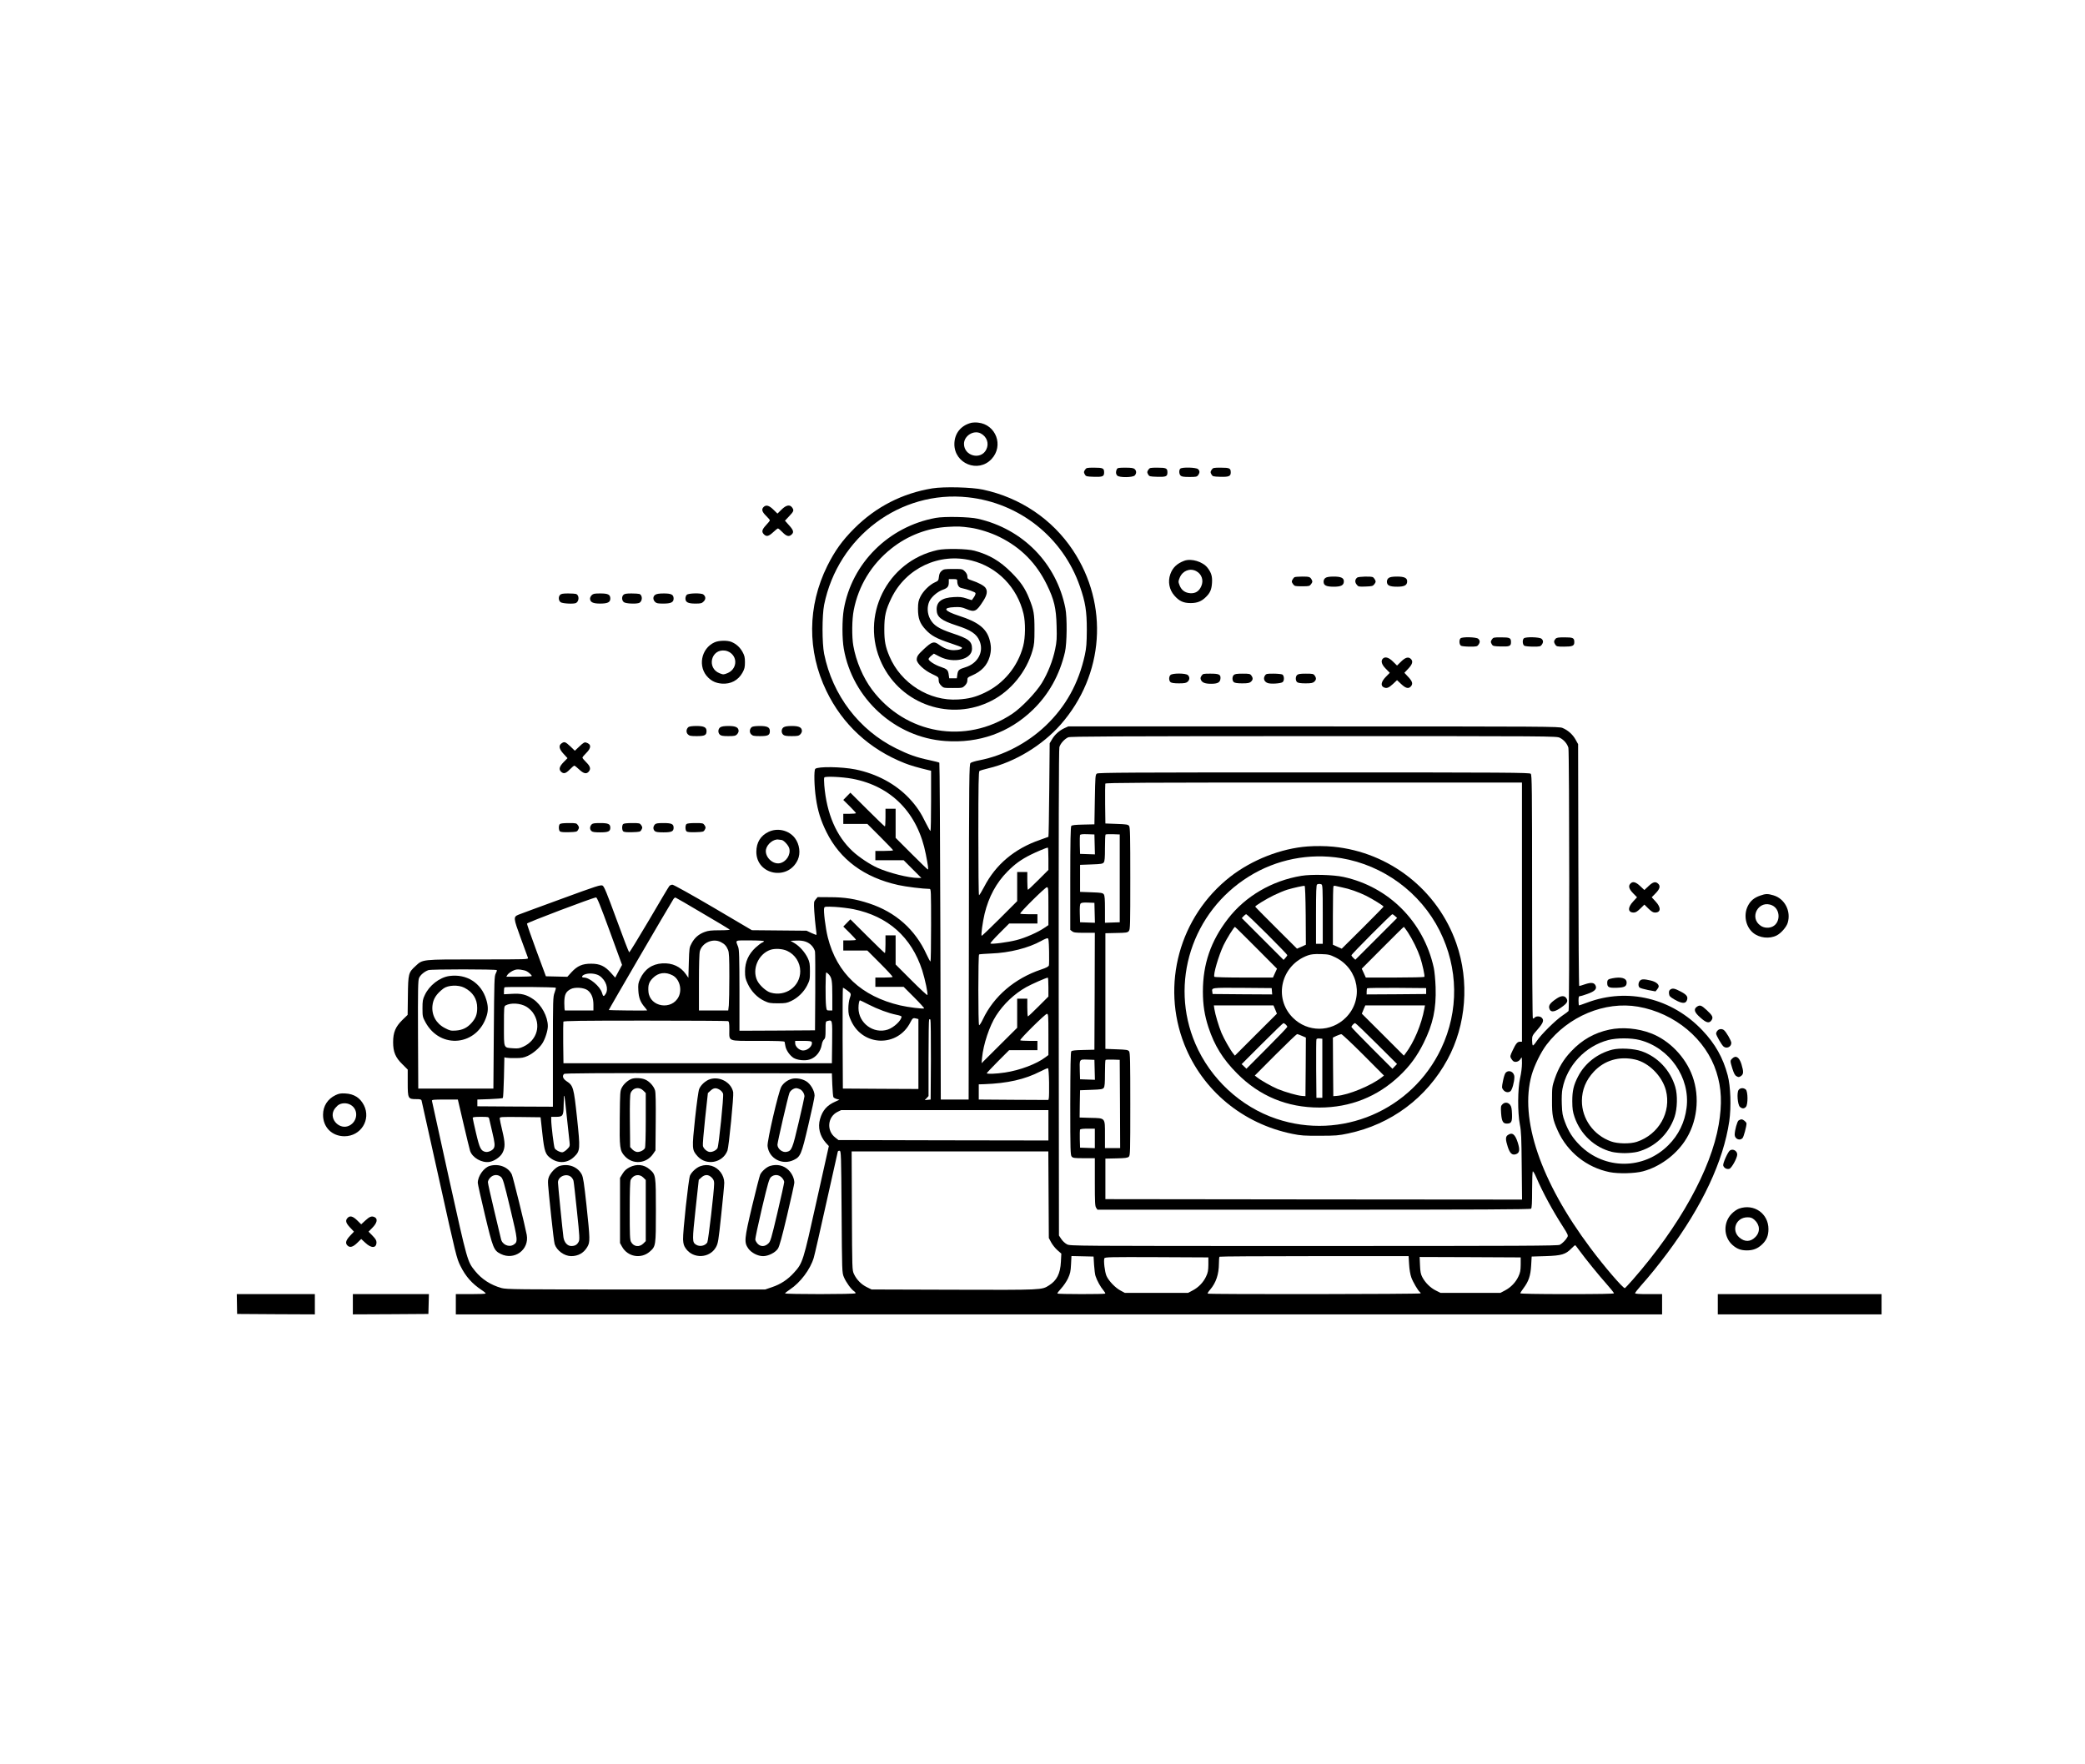 <?xml version="1.0" standalone="no"?>
<!DOCTYPE svg PUBLIC "-//W3C//DTD SVG 20010904//EN"
 "http://www.w3.org/TR/2001/REC-SVG-20010904/DTD/svg10.dtd">
<svg version="1.0" xmlns="http://www.w3.org/2000/svg"
 width="2470pt" height="2090pt" viewBox="0 0 2470 2090"
 preserveAspectRatio="xMidYMid meet">
<g transform="translate(0,2090) scale(0.1,-0.1)"
fill="#000000" stroke="none">
<path d="M11505 15891 c-124 -32 -198 -127 -199 -251 -1 -232 282 -347 440
-178 148 157 53 411 -161 432 -27 3 -63 1 -80 -3z m113 -125 c73 -38 101 -118
67 -189 -62 -131 -265 -81 -265 65 0 96 115 167 198 124z"/>
<path d="M12853 15334 c-15 -24 -15 -29 -2 -53 14 -25 19 -26 108 -29 105 -3
121 4 121 52 0 49 -14 56 -117 56 -89 0 -93 -1 -110 -26z"/>
<path d="M13230 15341 c-14 -28 -12 -57 6 -75 24 -25 185 -23 207 2 22 24 21
55 -1 75 -14 13 -39 17 -110 17 -80 0 -93 -2 -102 -19z"/>
<path d="M13603 15334 c-15 -24 -15 -29 -2 -53 14 -25 19 -26 108 -29 105 -3
121 4 121 52 0 49 -14 56 -117 56 -89 0 -93 -1 -110 -26z"/>
<path d="M13982 15348 c-17 -17 -15 -64 4 -82 12 -12 37 -16 104 -16 80 0 90
2 104 22 21 29 20 51 -2 71 -23 21 -190 25 -210 5z"/>
<path d="M14353 15334 c-15 -24 -15 -29 -2 -53 14 -25 19 -26 102 -29 104 -3
127 6 127 51 0 50 -13 57 -117 57 -89 0 -93 -1 -110 -26z"/>
<path d="M11046 15115 c-356 -58 -669 -218 -926 -475 -143 -143 -230 -265
-320 -445 -235 -475 -239 -1007 -10 -1480 191 -396 509 -690 926 -855 64 -26
161 -54 287 -84 l27 -6 0 -354 c0 -194 -3 -356 -7 -359 -3 -4 -27 38 -54 92
-59 123 -112 202 -197 293 -161 171 -384 291 -636 343 -164 33 -448 37 -478 7
-17 -17 -13 -209 8 -348 21 -148 57 -264 124 -399 162 -328 447 -539 851 -629
93 -21 294 -45 372 -46 16 0 17 -27 17 -430 0 -236 -3 -430 -7 -430 -5 0 -25
38 -47 85 -134 294 -366 500 -679 603 -164 54 -289 74 -466 74 l-145 1 -23
-27 c-22 -26 -23 -32 -17 -139 4 -62 12 -149 18 -195 7 -45 10 -84 8 -86 -2
-2 -29 8 -60 22 l-57 27 -324 3 -324 3 -458 270 c-254 149 -470 269 -483 269
-13 0 -30 -7 -37 -16 -8 -9 -116 -191 -240 -403 -125 -212 -231 -384 -235
-383 -5 2 -73 178 -150 390 -116 316 -146 389 -165 401 -22 12 -63 -1 -494
-159 -258 -94 -485 -178 -502 -185 -63 -26 -62 -38 25 -275 44 -118 82 -224
86 -235 6 -20 1 -20 -592 -20 -674 0 -652 2 -740 -79 -83 -76 -87 -90 -90
-349 l-3 -229 -63 -61 c-81 -80 -109 -147 -109 -262 0 -115 27 -182 110 -262
l63 -63 0 -155 c0 -188 4 -195 99 -195 48 0 61 -3 65 -17 3 -10 97 -434 210
-943 198 -895 206 -927 250 -1015 62 -126 138 -211 254 -288 28 -18 49 -37 45
-40 -3 -4 -84 -7 -180 -7 l-173 0 0 -120 0 -120 7145 0 7145 0 0 120 0 120
-160 0 c-111 0 -160 3 -160 11 0 6 31 46 68 88 106 119 199 234 314 387 415
557 665 1090 734 1564 24 169 16 411 -19 543 -55 207 -148 372 -299 531 -363
383 -886 509 -1364 330 -50 -19 -95 -34 -98 -34 -3 0 -6 25 -6 55 0 46 3 55
18 55 9 0 50 12 90 27 85 30 112 59 94 98 -16 36 -52 40 -124 16 -34 -12 -65
-21 -70 -21 -4 0 -9 645 -10 1433 l-3 1432 -30 54 c-34 61 -90 111 -155 138
-43 17 -153 18 -2950 18 l-2905 0 -46 -21 c-60 -28 -114 -76 -147 -133 l-27
-46 -5 -552 c-3 -303 -7 -553 -10 -556 -3 -2 -48 -18 -100 -36 -301 -104 -525
-292 -661 -556 -30 -57 -57 -101 -61 -99 -5 3 -8 333 -8 733 0 571 3 731 13
738 6 5 55 20 107 32 315 75 639 272 856 519 515 587 573 1418 144 2064 -244
367 -622 623 -1065 718 -131 29 -463 37 -599 15z m422 -106 c610 -66 1124
-475 1325 -1055 65 -187 82 -293 82 -514 -1 -163 -5 -212 -23 -297 -73 -337
-227 -614 -466 -841 -217 -206 -499 -353 -782 -408 -49 -9 -97 -24 -106 -32
-17 -14 -18 -125 -20 -2001 l-3 -1986 -165 0 -165 0 -5 1992 c-3 1095 -8 1994
-12 1998 -3 4 -55 17 -115 30 -153 32 -249 66 -398 140 -438 217 -753 630
-852 1120 -25 127 -25 453 0 580 164 808 903 1362 1705 1274z m7011 -2849 c48
-24 87 -70 101 -118 12 -43 14 -3100 2 -3118 -4 -6 -36 -30 -72 -54 -81 -54
-255 -226 -305 -302 -21 -32 -41 -55 -46 -52 -5 3 -9 30 -9 60 0 53 2 57 65
129 68 78 79 110 49 139 -20 20 -68 21 -84 1 -7 -8 -16 -12 -21 -9 -5 3 -9
618 -9 1444 0 1294 -2 1440 -16 1454 -14 14 -261 16 -2568 16 -2187 0 -2555
-2 -2572 -14 -18 -14 -19 -32 -24 -308 l-5 -293 -132 -3 c-95 -2 -134 -6 -142
-16 -8 -10 -12 -187 -12 -622 l0 -609 22 -17 c18 -15 42 -18 145 -18 l124 0
-2 -692 -3 -693 -132 -3 c-95 -2 -134 -6 -142 -16 -8 -10 -11 -187 -12 -621 0
-556 2 -609 17 -626 15 -17 33 -19 146 -19 l128 0 0 -283 c0 -240 2 -286 16
-305 l15 -22 2563 0 c1979 0 2565 3 2574 12 9 9 12 73 12 224 0 117 4 215 8
218 5 3 24 -30 42 -72 77 -179 195 -396 317 -585 55 -86 62 -101 52 -120 -17
-33 -60 -77 -91 -93 -24 -12 -439 -14 -2913 -14 -2873 0 -2886 0 -2925 20 -22
11 -52 39 -67 62 l-28 42 -3 2874 c-1 1869 1 2887 8 2911 11 42 61 98 105 117
25 11 553 13 2908 14 2837 0 2878 0 2916 -20z m-8381 -485 c465 -88 776 -409
870 -895 27 -137 32 -180 24 -180 -4 0 -91 84 -194 187 l-188 188 0 172 0 173
-60 0 -60 0 0 -105 c0 -58 -3 -105 -7 -105 -4 0 -98 90 -208 200 l-201 200
-42 -43 -42 -43 75 -74 c41 -41 75 -78 75 -82 0 -5 -34 -8 -75 -8 l-75 0 0
-60 0 -60 142 0 143 0 152 -152 c84 -84 153 -156 153 -160 0 -5 -47 -8 -105
-8 l-105 0 0 -55 0 -55 168 0 167 0 105 -105 105 -105 -41 0 c-108 0 -343 59
-479 120 -91 41 -217 125 -292 194 -195 180 -310 445 -338 783 -4 44 -4 87 0
93 10 17 216 7 333 -15z m7932 -1580 l0 -1535 -23 0 c-31 0 -49 -21 -88 -104
-30 -63 -31 -71 -18 -94 8 -14 21 -30 30 -35 25 -15 67 0 83 31 15 26 15 23
16 -53 0 -49 -9 -118 -22 -175 -29 -128 -31 -407 -3 -550 16 -81 19 -154 22
-493 l4 -397 -2468 2 -2468 3 0 240 0 240 130 3 c102 2 133 6 147 19 17 15 18
52 18 623 0 507 -2 609 -14 626 -13 17 -31 20 -148 24 l-133 5 0 685 0 685
130 3 c118 2 132 4 148 23 16 20 17 65 17 623 0 504 -2 605 -14 622 -13 17
-31 20 -148 24 l-133 5 -3 230 c-1 126 0 235 2 242 4 11 485 13 2471 13 l2465
0 0 -1535z m-5062 802 l3 -118 -88 3 -88 3 -3 104 c-1 58 0 111 2 118 4 10 26
13 88 11 l83 -3 3 -118z m297 -402 l0 -520 -87 -3 -88 -3 0 159 c0 121 -3 163
-14 178 -13 17 -31 20 -148 24 l-133 5 0 160 0 160 133 5 c117 4 135 7 148 24
11 15 14 56 14 171 0 84 3 155 7 159 4 4 43 5 88 4 l80 -3 0 -520z m-845 233
l0 -133 -117 -117 c-65 -65 -121 -118 -125 -118 -5 0 -8 47 -8 105 l0 105 -60
0 -60 0 0 -173 0 -172 -208 -208 c-114 -114 -210 -205 -213 -203 -9 10 11 159
35 261 49 202 139 368 271 501 88 89 161 142 275 199 70 35 185 83 203 85 4 0
7 -60 7 -132z m0 -563 l0 -224 -46 -31 c-76 -53 -228 -120 -331 -146 -105 -27
-299 -52 -310 -40 -4 4 44 58 107 121 l115 115 167 0 168 0 0 55 0 55 -98 0
c-54 0 -102 3 -106 7 -10 10 296 313 316 313 17 0 18 -17 18 -225z m-5197
-295 l146 -400 -41 -76 -40 -75 -50 56 c-72 81 -132 109 -233 109 -105 1 -166
-26 -235 -101 l-49 -54 -127 3 -127 3 -113 305 c-62 168 -112 311 -111 319 2
13 778 307 818 310 12 1 50 -93 162 -399z m1102 210 c171 -100 314 -186 319
-191 6 -5 -39 -9 -117 -9 -101 0 -137 -4 -179 -20 -70 -26 -117 -66 -153 -131
-29 -53 -30 -58 -35 -233 l-5 -179 -29 42 c-63 91 -162 136 -280 129 -122 -8
-211 -70 -264 -186 -21 -47 -24 -64 -20 -136 5 -89 25 -139 79 -201 17 -19 27
-35 23 -35 -55 -3 -449 2 -452 5 -3 3 705 1218 765 1313 8 13 20 22 26 19 7
-2 152 -86 322 -187z m4643 7 l3 -118 -88 3 -88 3 -3 104 c-2 69 1 108 9 117
9 11 32 14 88 12 l76 -3 3 -118z m-2857 43 c409 -84 686 -330 814 -724 35
-111 71 -283 61 -293 -4 -4 -90 76 -191 177 l-185 185 0 172 0 173 -60 0 -60
0 0 -105 c0 -58 -3 -105 -7 -105 -4 0 -98 90 -208 200 l-201 200 -42 -43 -42
-43 75 -74 c41 -41 75 -78 75 -82 0 -5 -34 -8 -75 -8 l-75 0 0 -60 0 -60 143
0 142 0 153 -153 c84 -84 150 -156 146 -160 -4 -4 -52 -7 -106 -7 l-98 0 0
-55 0 -55 168 0 167 0 125 -125 c68 -68 121 -127 118 -130 -9 -9 -189 13 -283
35 -460 107 -751 380 -858 805 -28 110 -54 323 -43 351 6 15 18 16 127 11 66
-4 165 -16 220 -27z m2317 -495 c1 -83 1 -159 -2 -170 -4 -15 -28 -28 -93 -50
-313 -105 -560 -317 -689 -589 -20 -42 -40 -73 -45 -70 -12 7 -12 831 0 838 5
3 69 8 142 11 219 8 443 65 594 149 33 19 67 33 75 32 12 -1 15 -27 18 -151z
m-3890 106 c46 -23 67 -46 87 -94 12 -30 15 -87 15 -315 0 -154 -3 -307 -6
-341 l-7 -61 -173 0 -174 0 0 333 c0 202 4 347 11 370 28 100 154 155 247 108z
m512 10 c0 -5 -9 -13 -20 -16 -11 -4 -47 -31 -79 -60 -84 -78 -125 -171 -125
-280 0 -70 4 -89 33 -151 41 -88 113 -162 196 -201 53 -25 71 -28 160 -28 88
0 107 3 157 27 79 37 150 106 190 185 31 62 33 73 33 167 0 89 -3 108 -27 159
-34 69 -96 139 -157 175 l-46 27 70 3 c85 4 142 -16 184 -63 17 -19 33 -49 36
-67 3 -18 4 -235 3 -483 l-3 -450 -447 -3 -448 -2 0 477 c-1 403 -3 484 -16
518 -32 83 -46 75 140 75 96 0 166 -4 166 -9z m275 -115 c94 -43 155 -138 155
-241 0 -181 -175 -306 -352 -253 -52 15 -131 87 -158 143 -64 133 13 313 155
363 55 19 145 14 200 -12z m-3440 -228 c4 -3 -2 -21 -12 -40 -17 -31 -18 -79
-23 -698 l-5 -665 -445 0 -445 0 -3 638 c-2 528 0 643 12 671 15 36 63 77 111
94 33 12 798 12 810 0z m350 -11 c26 -12 65 -48 65 -59 0 -4 -68 -8 -151 -8
l-151 0 14 23 c8 12 34 32 58 45 36 18 54 21 95 16 27 -4 59 -11 70 -17z
m1733 -51 c80 -42 115 -163 72 -252 -80 -165 -340 -125 -358 56 -7 79 5 117
53 165 64 64 148 76 233 31z m1850 12 c36 -40 42 -74 42 -254 l0 -174 -34 0
c-33 0 -33 1 -40 53 -9 77 -7 397 2 397 5 0 18 -10 30 -22z m-2715 -18 c77
-53 110 -155 71 -215 -22 -34 -29 -32 -43 16 -23 75 -146 179 -213 179 -32 0
-29 20 4 35 49 22 137 15 181 -15z m5317 -132 l0 -113 -117 -117 c-65 -65
-121 -118 -125 -118 -5 0 -8 47 -8 105 l0 105 -60 0 -60 0 0 -173 0 -172 -211
-210 -211 -210 6 65 c15 158 88 377 167 500 89 138 216 258 357 337 59 33 234
111 255 112 4 1 7 -50 7 -111z m-5836 -9 c3 -3 -3 -29 -14 -57 -19 -50 -20
-79 -20 -702 l0 -650 -447 2 -448 3 0 40 0 40 147 5 c80 3 150 9 155 13 4 5
10 115 13 245 l5 237 25 -5 c14 -3 63 -5 110 -4 70 0 95 5 142 26 63 29 139
94 174 150 33 52 64 150 64 202 0 113 -75 253 -172 319 -82 56 -142 71 -254
64 l-94 -5 0 37 c0 21 3 41 7 45 9 9 598 4 607 -5z m375 -28 c47 -34 71 -91
71 -173 l0 -68 -165 0 c-91 0 -168 0 -172 0 -5 0 -8 40 -8 88 0 99 17 135 77
166 49 25 153 18 197 -13z m3077 -3 c49 -37 50 -39 29 -98 -8 -23 -15 -76 -15
-117 0 -63 5 -85 34 -148 140 -303 551 -312 701 -15 26 51 32 55 73 44 l22 -6
0 -414 0 -414 -447 2 -448 3 -3 598 c-1 328 1 597 4 597 4 0 26 -15 50 -32z
m253 -167 c109 -56 239 -104 330 -122 33 -6 61 -16 61 -21 0 -45 -89 -129
-162 -154 -169 -56 -348 76 -348 255 0 49 9 91 18 91 3 0 49 -22 101 -49z
m-4053 -26 c25 -15 58 -45 75 -68 104 -144 54 -329 -110 -405 -45 -21 -64 -24
-120 -20 -118 9 -111 -8 -111 263 0 226 1 235 20 245 63 34 174 27 246 -15z
m13170 0 c436 -76 805 -385 928 -775 61 -191 68 -377 27 -621 -91 -532 -465
-1206 -1019 -1839 -46 -52 -88 -97 -93 -99 -19 -6 -244 255 -407 474 -592 790
-844 1532 -697 2052 32 112 109 269 175 356 256 338 693 520 1086 452z m-6986
-329 l0 -244 -35 -26 c-103 -79 -304 -155 -480 -181 -107 -16 -215 -20 -215
-8 0 4 60 67 132 140 l133 133 167 0 168 0 0 55 0 55 -98 0 c-54 0 -102 3
-106 7 -10 10 296 313 316 313 17 0 18 -18 18 -244z m-1392 -302 l-3 -469 -35
-3 -35 -4 23 24 22 24 0 450 c0 248 3 454 7 458 4 3 10 3 15 -2 4 -4 7 -219 6
-478z m-2404 460 c13 -5 16 -24 16 -102 0 -143 -28 -132 342 -132 238 0 310
-3 313 -12 2 -7 6 -29 9 -49 8 -48 50 -109 94 -139 44 -29 140 -39 196 -20 73
24 128 93 142 179 3 22 15 48 25 57 16 15 19 32 19 115 0 97 0 99 25 105 56
14 56 16 53 -253 l-3 -248 -1590 0 -1590 0 -3 240 c-1 132 0 245 2 252 4 10
199 13 970 13 530 0 971 -3 980 -6z m992 -247 c16 -42 -44 -101 -102 -101 -44
0 -94 46 -94 86 l0 28 95 0 c70 0 97 -4 101 -13z m3352 -330 l3 -118 -88 3
-88 3 -3 95 c-4 146 -7 141 91 138 l82 -3 3 -118z m300 -404 l2 -523 -90 0
-90 0 0 158 c0 204 7 196 -171 200 l-129 4 2 161 3 162 133 5 c117 4 135 7
148 24 11 15 14 56 14 171 0 84 3 155 7 159 4 4 43 5 88 4 l80 -3 3 -522z
m-840 256 c1 -90 0 -174 -3 -187 l-5 -22 -413 2 -412 3 0 90 0 90 65 2 c275
10 480 56 665 151 44 23 85 40 90 38 6 -2 11 -68 13 -167z m-2568 -29 c3 -74
9 -141 13 -147 4 -7 22 -17 40 -22 l32 -8 -48 -22 c-99 -43 -153 -104 -182
-206 -29 -98 -3 -202 68 -282 l36 -39 -145 -650 c-160 -722 -164 -736 -269
-851 -72 -80 -157 -136 -258 -170 l-82 -28 -1530 0 c-1423 0 -1534 1 -1593 17
-129 36 -234 104 -313 201 -93 115 -90 107 -309 1093 -110 500 -202 916 -203
924 -2 13 21 15 152 15 l155 0 67 -287 c37 -158 72 -303 78 -321 27 -81 138
-145 229 -131 57 9 131 59 155 108 33 63 32 117 -2 260 -17 70 -31 137 -31
147 0 19 10 19 242 17 l242 -3 21 -191 c24 -219 36 -252 107 -300 88 -60 195
-51 270 23 72 70 73 89 34 461 -39 362 -44 382 -125 435 -42 28 -53 61 -29 85
9 9 372 11 1593 10 l1580 -3 5 -135z m-3145 -381 c14 -134 28 -267 32 -296 5
-50 4 -54 -30 -88 -19 -19 -45 -35 -56 -35 -30 0 -78 26 -90 48 -10 19 -41
273 -41 337 l0 35 53 0 c84 0 92 11 94 127 1 54 2 104 3 112 0 8 2 12 5 9 3
-2 16 -114 30 -249z m5705 -99 l0 -180 -1243 2 -1244 3 -37 29 c-107 81 -93
246 26 305 l43 21 1228 0 1227 0 0 -180z m-6625 78 c3 -13 19 -81 35 -151 33
-139 35 -168 20 -198 -16 -28 -67 -51 -99 -44 -54 12 -69 41 -111 220 -22 93
-40 175 -40 182 0 10 23 13 95 13 90 0 95 -1 100 -22z m7175 -233 l0 -116 -87
3 -88 3 -3 99 c-1 55 0 106 2 113 4 9 29 13 91 13 l85 0 0 -115z m-3000 -870
c5 -710 5 -721 27 -773 24 -59 86 -145 121 -168 12 -8 20 -19 17 -24 -8 -13
-835 -13 -835 -1 0 4 26 25 58 46 124 82 241 238 282 375 11 36 78 331 150
655 72 325 133 596 135 603 3 8 13 12 22 10 17 -3 18 -47 23 -723z m2452 203
l3 -513 27 -51 c15 -28 48 -70 74 -93 l47 -41 -5 -97 c-7 -140 -48 -221 -140
-279 -88 -56 -72 -55 -1129 -52 l-974 3 -57 28 c-65 32 -121 89 -152 156 -21
45 -21 55 -24 749 l-3 702 1165 0 1165 0 3 -512z m6288 -661 c73 -100 231
-295 324 -399 47 -53 86 -102 86 -108 0 -7 -175 -10 -555 -10 -356 0 -555 4
-555 10 0 5 18 33 39 61 60 80 83 147 90 269 l6 105 165 5 c189 6 237 20 306
91 21 21 41 39 44 39 3 0 25 -28 50 -63z m-5749 -172 c4 -55 11 -114 17 -130
16 -52 61 -133 92 -168 16 -19 27 -37 23 -41 -8 -8 -558 -8 -566 1 -4 3 16 30
44 60 27 29 64 83 81 119 26 57 32 82 36 166 l5 99 131 -3 131 -3 6 -100z
m3732 8 c3 -59 14 -121 26 -155 19 -54 82 -161 102 -174 5 -3 9 -9 9 -15 0
-10 -2512 -13 -2523 -3 -3 4 9 25 29 47 70 82 103 182 104 308 0 42 3 79 7 82
3 4 509 7 1123 7 l1117 0 6 -97z m-2378 -3 c-1 -70 -5 -95 -27 -141 -32 -69
-89 -129 -160 -166 l-53 -28 -375 0 -375 0 -50 27 c-62 32 -140 114 -167 174
-20 46 -36 179 -25 208 6 15 67 16 619 14 l613 -3 0 -85z m3700 0 c-1 -70 -5
-95 -27 -141 -32 -69 -89 -129 -160 -166 l-53 -28 -355 0 -355 0 -56 28 c-63
31 -126 93 -160 159 -18 33 -24 65 -27 141 l-4 97 598 -2 599 -3 0 -85z"/>
<path d="M11085 14765 c-558 -102 -995 -537 -1089 -1084 -21 -122 -21 -347 0
-466 103 -592 607 -1051 1201 -1093 401 -29 758 98 1039 370 189 183 317 413
380 683 24 101 27 411 5 520 -105 532 -503 939 -1037 1060 -100 23 -396 29
-499 10z m410 -116 c101 -14 247 -60 350 -112 251 -125 431 -308 556 -562 87
-177 111 -279 116 -490 4 -147 2 -184 -17 -275 -28 -136 -86 -283 -158 -401
-70 -114 -242 -293 -352 -366 -550 -366 -1263 -242 -1660 288 -106 142 -189
336 -221 519 -19 105 -17 315 5 423 56 289 211 543 444 728 194 155 429 245
672 258 125 7 145 6 265 -10z"/>
<path d="M11106 14384 c-601 -133 -923 -788 -661 -1342 233 -492 822 -691
1305 -441 227 117 410 343 482 594 20 69 23 103 23 250 0 182 -8 229 -62 363
-48 122 -103 202 -213 312 -135 135 -259 208 -435 256 -86 24 -347 29 -439 8z
m404 -124 c306 -77 541 -318 615 -630 25 -106 23 -280 -4 -384 -64 -243 -231
-445 -456 -552 -109 -52 -189 -72 -315 -80 -340 -22 -678 191 -813 511 -48
113 -61 181 -61 320 0 158 16 229 84 370 172 355 567 541 950 445z"/>
<path d="M11155 14137 c-20 -17 -28 -35 -32 -70 -5 -44 -8 -48 -49 -66 -62
-28 -139 -104 -171 -170 -23 -47 -27 -70 -28 -141 0 -115 21 -174 91 -249 65
-71 130 -106 296 -161 70 -23 130 -46 133 -50 10 -16 -37 -32 -95 -32 -61 0
-116 21 -179 67 -57 42 -82 34 -176 -54 -71 -66 -84 -86 -85 -125 0 -44 91
-129 186 -172 72 -34 74 -36 74 -70 0 -26 8 -43 29 -65 29 -29 31 -29 141 -29
110 0 112 0 141 29 20 21 29 39 29 63 0 30 5 35 54 56 113 49 180 119 210 222
21 72 20 134 -4 213 -39 126 -137 201 -358 272 -181 59 -201 97 -54 103 66 3
87 0 139 -22 99 -41 121 -31 201 95 46 71 54 118 26 157 -18 25 -84 61 -161
86 -48 16 -53 20 -53 48 0 19 -10 39 -29 59 -29 29 -31 29 -140 29 -100 0
-112 -2 -136 -23z m185 -121 c0 -44 18 -75 47 -81 80 -18 165 -48 169 -60 3
-8 -4 -29 -17 -47 -12 -18 -23 -34 -25 -36 -1 -2 -30 7 -65 19 -52 17 -80 20
-149 16 -141 -7 -206 -54 -204 -148 1 -88 51 -128 238 -189 168 -54 236 -100
270 -182 55 -130 -21 -269 -172 -314 -72 -22 -84 -33 -91 -86 l-6 -43 -45 0
-45 0 -6 42 c-7 56 -20 68 -94 93 -68 22 -145 72 -145 93 0 6 14 24 31 38 l32
26 68 -35 c168 -86 384 -34 384 92 0 90 -38 120 -238 186 -157 53 -219 93
-259 169 -34 65 -37 144 -9 206 24 54 96 116 160 139 57 20 71 38 71 90 l0 36
50 0 c46 0 50 -2 50 -24z"/>
<path d="M18445 9074 c-89 -59 -108 -90 -85 -135 18 -33 64 -24 135 27 72 50
84 73 61 109 -22 33 -60 32 -111 -1z"/>
<path d="M15490 10873 c-314 -23 -658 -158 -915 -358 -603 -471 -824 -1281
-544 -1989 216 -545 693 -939 1281 -1058 97 -20 143 -23 323 -22 189 0 223 3
336 27 508 107 930 422 1177 877 222 408 262 925 105 1373 -220 633 -792 1082
-1458 1147 -95 9 -208 10 -305 3z m400 -139 c499 -84 938 -407 1165 -859 222
-444 229 -949 19 -1394 -347 -735 -1186 -1093 -1954 -834 -423 142 -781 474
-959 889 -310 721 -40 1562 634 1981 325 203 715 280 1095 217z"/>
<path d="M15417 10525 c-348 -57 -665 -242 -871 -510 -202 -262 -296 -534
-296 -861 0 -157 20 -283 66 -424 72 -218 171 -377 339 -546 267 -269 593
-404 975 -404 366 0 689 128 951 378 122 116 207 232 284 387 112 226 150 404
142 660 -3 88 -13 193 -22 232 -120 544 -532 958 -1070 1075 -121 26 -377 33
-498 13z m237 -101 c14 -5 16 -46 16 -355 l0 -349 -40 0 -40 0 0 349 c0 270 3
350 13 354 18 8 33 8 51 1z m-186 -368 l2 -347 -52 -24 -53 -23 -247 246
c-137 136 -248 249 -248 252 0 11 130 91 221 135 52 25 123 55 159 66 78 23
191 48 205 45 6 -2 11 -129 13 -350z m427 333 c88 -17 199 -56 290 -101 81
-41 205 -118 205 -128 0 -3 -111 -116 -247 -252 l-248 -246 -52 23 -53 24 0
344 c0 189 3 347 7 350 4 4 14 5 22 3 9 -3 43 -10 76 -17z m-883 -556 c131
-131 238 -242 238 -247 0 -5 -10 -20 -22 -33 l-22 -24 -248 248 -247 247 21
23 c12 13 26 23 32 23 6 0 118 -107 248 -237z m1515 215 l24 -22 -248 -248
-247 -247 -23 21 c-13 12 -23 26 -23 32 0 13 471 486 484 486 5 0 20 -10 33
-22z m-1646 -375 l247 -248 -24 -52 -24 -53 -344 0 c-197 0 -347 4 -350 9 -16
25 50 250 109 375 34 72 124 216 135 216 3 0 116 -111 251 -247z m1796 185
c57 -87 117 -209 147 -298 28 -86 57 -220 50 -232 -3 -4 -160 -8 -350 -8
l-344 0 -24 53 -24 52 247 248 c135 136 248 247 251 247 3 0 24 -28 47 -62z
m-855 -300 c276 -137 338 -496 122 -712 -176 -176 -453 -177 -629 -1 -233 234
-138 624 180 738 38 13 74 17 151 15 93 -3 106 -6 176 -40z m-754 -401 l3 -37
-353 2 -353 3 -3 23 c-8 54 -20 52 355 50 l348 -3 3 -38z m1827 3 l0 -35 -352
-3 -353 -2 0 33 c0 19 3 37 7 40 4 4 162 6 352 5 l346 -3 0 -35z m-1788 -219
l20 -49 -249 -248 -249 -249 -20 25 c-36 45 -109 174 -139 245 -33 80 -74 218
-84 283 l-6 42 353 0 353 0 21 -49z m1767 12 c-34 -188 -124 -402 -224 -533
l-19 -25 -249 249 -249 248 20 49 21 49 353 0 354 0 -7 -37z m-1642 -190 c10
-9 18 -21 18 -27 0 -6 -109 -120 -242 -253 l-242 -243 -28 27 -29 27 243 243
c134 134 247 243 252 243 5 0 18 -7 28 -17z m1075 -225 l243 -242 -27 -28 -27
-29 -243 243 c-134 134 -243 247 -243 252 0 14 31 46 44 46 6 0 120 -109 253
-242z m-883 91 l46 -20 -2 -347 -3 -347 -44 3 c-56 5 -193 44 -286 82 -71 30
-200 103 -245 139 l-25 20 245 246 c135 135 250 245 256 245 6 0 32 -9 58 -21z
m726 -224 l245 -246 -25 -20 c-123 -98 -396 -211 -535 -221 l-40 -3 -3 347 -2
347 42 20 c24 10 50 20 58 20 8 1 125 -109 260 -244z m-485 -160 l0 -350 -35
0 -35 0 -3 340 c-1 187 0 346 3 353 3 8 17 12 37 10 l33 -3 0 -350z"/>
<path d="M17836 8191 c-9 -10 -23 -53 -31 -97 -15 -74 -15 -80 3 -104 22 -29
59 -37 85 -17 20 14 47 110 47 168 0 61 -65 93 -104 50z"/>
<path d="M17799 7819 c-20 -20 -21 -28 -16 -107 7 -94 22 -122 67 -122 54 0
65 20 62 112 -2 61 -7 90 -21 108 -24 33 -64 37 -92 9z"/>
<path d="M17862 7454 c-28 -19 -28 -54 0 -140 25 -77 52 -101 95 -87 45 15 51
50 23 139 -31 98 -66 125 -118 88z"/>
<path d="M5321 9338 c-114 -17 -236 -111 -289 -226 -24 -50 -27 -69 -27 -157
0 -95 2 -103 35 -164 177 -327 617 -280 726 78 19 63 17 118 -6 192 -60 197
-234 306 -439 277z m179 -138 c101 -51 154 -134 153 -240 0 -77 -17 -122 -69
-180 -51 -56 -105 -82 -184 -88 -59 -4 -71 -1 -130 30 -103 53 -158 153 -147
264 8 81 46 140 130 204 55 41 176 46 247 10z"/>
<path d="M19065 8703 c-176 -37 -324 -121 -451 -256 -92 -97 -150 -194 -196
-327 -31 -92 -32 -101 -32 -255 -1 -177 9 -229 69 -361 114 -252 344 -435 614
-489 102 -21 302 -16 396 10 192 52 377 185 492 355 149 220 185 519 92 774
-82 225 -273 422 -489 505 -155 60 -343 77 -495 44z m359 -123 c354 -90 602
-447 556 -803 -21 -171 -96 -324 -215 -442 -293 -294 -757 -294 -1050 -1 -83
83 -135 164 -177 278 -27 72 -32 100 -36 206 -3 75 0 147 8 185 53 274 271
506 544 577 100 26 268 26 370 0z"/>
<path d="M19100 8466 c-175 -45 -323 -160 -404 -315 -54 -104 -70 -171 -70
-296 1 -93 5 -122 27 -188 71 -205 236 -360 442 -412 32 -8 100 -15 150 -15
50 0 118 7 150 15 206 52 371 207 442 412 34 99 38 262 9 358 -59 198 -207
355 -398 422 -90 32 -260 41 -348 19z m270 -117 c163 -37 320 -195 365 -364
67 -258 -83 -524 -345 -611 -79 -26 -225 -24 -305 5 -207 74 -346 268 -345
481 1 131 47 244 142 346 126 134 300 185 488 143z"/>
<path d="M7480 8119 c-44 -18 -90 -59 -113 -102 -21 -40 -22 -53 -25 -352 -4
-363 0 -396 60 -461 94 -102 252 -90 333 24 l30 44 3 336 c2 226 0 349 -8 375
-14 49 -65 106 -115 128 -43 20 -125 24 -165 8z m141 -138 l29 -29 0 -317 c0
-198 -4 -324 -10 -336 -16 -28 -67 -51 -99 -44 -16 3 -39 17 -52 31 l-24 26
-3 306 c-2 218 1 314 9 334 26 64 100 78 150 29z"/>
<path d="M8411 8116 c-52 -17 -108 -67 -128 -116 -9 -20 -29 -167 -49 -350
-38 -359 -37 -371 28 -445 104 -118 300 -82 356 66 16 41 76 650 68 690 -22
116 -158 192 -275 155z m116 -126 c18 -11 35 -31 39 -47 9 -33 -51 -615 -66
-643 -16 -29 -67 -52 -99 -45 -31 7 -66 39 -74 70 -4 11 8 157 26 324 l33 303
32 29 c38 34 65 36 109 9z"/>
<path d="M9384 8121 c-52 -13 -103 -50 -128 -94 -34 -59 -170 -645 -163 -703
16 -148 174 -231 310 -165 81 39 91 64 173 414 41 172 74 328 74 348 0 58 -48
140 -100 171 -49 29 -117 41 -166 29z m95 -125 c28 -15 51 -53 51 -84 0 -9
-31 -149 -69 -310 -73 -312 -82 -334 -142 -347 -49 -11 -108 35 -109 85 0 29
125 571 142 613 11 29 50 56 81 57 10 0 30 -6 46 -14z"/>
<path d="M5802 7089 c-71 -21 -142 -122 -142 -201 0 -14 38 -184 84 -377 96
-400 105 -424 188 -465 162 -81 340 51 308 226 -21 112 -163 686 -177 716 -42
88 -155 131 -261 101z m133 -131 c23 -21 35 -62 110 -375 91 -381 92 -393 40
-427 -55 -36 -136 0 -150 67 -4 17 -40 171 -81 340 -41 170 -74 320 -74 333 0
15 12 38 29 55 37 37 88 39 126 7z"/>
<path d="M6632 7089 c-49 -14 -118 -88 -133 -141 -12 -47 -13 -36 31 -458 17
-162 35 -310 41 -328 25 -77 114 -141 195 -142 84 0 149 37 191 108 35 59 34
87 -10 502 -28 257 -38 323 -55 357 -47 90 -154 132 -260 102z m131 -129 c14
-11 28 -33 31 -48 4 -15 22 -177 41 -360 32 -303 33 -336 20 -362 -19 -36 -43
-50 -88 -50 -45 0 -83 43 -92 103 -11 81 -65 621 -65 650 0 69 96 112 153 67z"/>
<path d="M7459 7073 c-40 -21 -61 -40 -84 -77 l-30 -49 0 -386 0 -386 25 -45
c67 -119 225 -146 327 -57 72 63 73 67 73 487 0 420 -1 424 -73 487 -67 59
-154 68 -238 26z m162 -122 l29 -29 0 -362 0 -362 -29 -29 c-48 -47 -116 -38
-146 21 -13 24 -15 85 -15 370 0 232 4 348 11 363 32 63 102 75 150 28z"/>
<path d="M8296 7085 c-46 -16 -103 -68 -122 -111 -18 -43 -86 -672 -82 -756 3
-55 9 -75 33 -109 88 -124 282 -115 356 16 26 47 30 70 63 384 20 184 36 355
36 380 -1 90 -63 174 -149 200 -49 14 -87 13 -135 -4z m135 -134 c23 -24 29
-38 29 -73 0 -86 -69 -677 -81 -696 -26 -41 -91 -54 -134 -26 -45 29 -45 48
-5 419 l38 349 31 28 c42 38 83 37 122 -1z"/>
<path d="M9125 7089 c-42 -12 -99 -62 -119 -102 -8 -19 -52 -189 -97 -378 -92
-388 -95 -425 -45 -498 36 -51 112 -91 176 -91 62 0 144 41 176 89 17 27 47
133 109 396 47 198 85 371 85 384 0 50 -26 107 -66 148 -58 58 -137 76 -219
52z m136 -138 c16 -16 29 -40 29 -53 0 -13 -36 -176 -80 -363 -75 -318 -82
-342 -110 -367 -40 -37 -88 -38 -123 -3 -13 14 -27 36 -29 49 -3 12 33 180 78
372 74 311 86 351 109 372 38 32 89 30 126 -7z"/>
<path d="M9046 14894 c-27 -27 -19 -57 29 -104 25 -24 45 -48 45 -54 0 -5 -20
-31 -45 -57 -49 -53 -55 -79 -25 -109 30 -30 56 -24 109 25 26 25 52 45 57 45
6 0 30 -20 54 -45 45 -46 74 -55 102 -32 36 28 31 53 -22 112 l-51 57 50 53
c55 58 59 69 35 103 -27 38 -71 30 -126 -25 l-48 -47 -48 47 c-51 50 -87 60
-116 31z"/>
<path d="M14029 14257 c-87 -33 -137 -81 -165 -159 -31 -88 -13 -184 49 -254
57 -65 107 -88 192 -88 79 0 131 21 184 75 47 47 64 86 69 164 5 77 -8 120
-52 178 -57 74 -193 115 -277 84z m141 -122 c66 -34 92 -110 61 -179 -26 -61
-71 -88 -132 -83 -61 5 -103 36 -125 93 -17 44 -16 47 2 92 34 81 120 115 194
77z"/>
<path d="M15334 14062 c-6 -4 -17 -18 -24 -31 -10 -20 -9 -27 8 -50 18 -25 24
-26 107 -26 83 0 89 1 107 26 17 23 18 30 8 50 -19 36 -28 39 -115 39 -44 0
-85 -4 -91 -8z"/>
<path d="M15702 14054 c-14 -10 -22 -26 -22 -44 0 -45 31 -60 122 -60 86 0
118 17 118 64 0 40 -34 56 -120 56 -52 0 -82 -5 -98 -16z"/>
<path d="M16078 14058 c-27 -22 -30 -53 -7 -82 20 -26 24 -27 106 -24 79 3 87
5 105 29 17 23 18 30 8 50 -7 13 -18 27 -24 31 -19 13 -171 9 -188 -4z"/>
<path d="M16452 14054 c-14 -10 -22 -26 -22 -44 0 -45 31 -60 122 -60 86 0
118 17 118 64 0 40 -34 56 -120 56 -52 0 -82 -5 -98 -16z"/>
<path d="M6636 13854 c-24 -23 -20 -70 6 -88 24 -17 162 -23 184 -8 37 24 36
91 -1 106 -9 3 -52 6 -95 6 -58 0 -83 -4 -94 -16z"/>
<path d="M7010 13850 c-11 -11 -20 -29 -20 -40 0 -43 34 -60 118 -60 90 0 122
15 122 59 0 48 -26 61 -118 61 -69 0 -85 -3 -102 -20z"/>
<path d="M7386 13854 c-24 -23 -20 -70 6 -88 23 -16 130 -22 174 -10 45 12 51
91 9 108 -9 3 -52 6 -95 6 -58 0 -83 -4 -94 -16z"/>
<path d="M7762 13854 c-28 -19 -29 -57 -2 -84 17 -17 33 -20 98 -20 90 0 122
15 122 59 0 47 -26 61 -116 61 -56 0 -86 -5 -102 -16z"/>
<path d="M8136 13854 c-9 -8 -16 -28 -16 -44 0 -44 31 -60 118 -60 65 0 76 3
98 25 27 27 26 59 -4 83 -24 19 -176 16 -196 -4z"/>
<path d="M17302 13338 c-20 -20 -15 -76 7 -88 11 -5 58 -10 105 -10 76 0 86 2
100 22 21 29 20 51 -2 71 -23 21 -190 25 -210 5z"/>
<path d="M17673 13324 c-15 -24 -15 -29 -2 -53 14 -25 19 -26 108 -29 105 -3
121 4 121 52 0 49 -14 56 -117 56 -89 0 -93 -1 -110 -26z"/>
<path d="M18052 13338 c-20 -20 -15 -76 7 -88 11 -5 58 -10 105 -10 76 0 86 2
100 22 21 29 20 51 -2 71 -23 21 -190 25 -210 5z"/>
<path d="M18427 13332 c-21 -23 -21 -41 -1 -70 14 -20 24 -22 100 -22 103 0
124 9 124 53 0 50 -14 57 -115 57 -76 0 -95 -3 -108 -18z"/>
<path d="M8465 13291 c-162 -73 -202 -295 -75 -418 45 -44 95 -66 162 -71 105
-8 193 39 244 130 24 44 29 64 29 123 0 59 -5 79 -29 123 -31 55 -74 94 -131
118 -48 20 -151 18 -200 -5z m187 -123 c91 -65 73 -198 -34 -242 -45 -18 -48
-19 -92 -2 -158 61 -103 293 64 269 19 -2 47 -14 62 -25z"/>
<path d="M16382 13098 c-27 -27 -14 -71 35 -120 l47 -48 -47 -48 c-53 -54 -64
-102 -28 -122 36 -19 61 -10 111 36 l50 47 50 -47 c53 -50 86 -58 113 -28 28
30 20 60 -29 112 l-47 50 47 50 c49 52 58 87 30 114 -29 29 -65 19 -116 -31
l-48 -47 -48 47 c-49 49 -93 62 -120 35z"/>
<path d="M13866 12904 c-21 -20 -20 -68 1 -85 11 -9 43 -14 98 -14 67 0 87 4
104 19 26 23 27 57 3 79 -26 24 -183 24 -206 1z"/>
<path d="M14234 12895 c-14 -21 -15 -31 -6 -51 15 -31 49 -44 120 -44 77 0
106 16 110 60 5 50 -15 60 -120 60 -83 0 -88 -1 -104 -25z"/>
<path d="M14616 12904 c-21 -20 -20 -68 1 -85 11 -9 43 -14 98 -14 67 0 87 4
104 19 25 23 27 44 5 74 -14 20 -24 22 -104 22 -67 0 -92 -4 -104 -16z"/>
<path d="M14984 12895 c-21 -33 -7 -71 33 -86 35 -14 158 -6 178 11 22 18 19
77 -4 90 -11 5 -58 10 -105 10 -81 0 -87 -1 -102 -25z"/>
<path d="M15366 12904 c-21 -20 -20 -68 1 -85 11 -9 43 -14 98 -14 67 0 87 4
104 19 25 23 27 44 5 74 -14 20 -24 22 -104 22 -67 0 -92 -4 -104 -16z"/>
<path d="M8157 12288 c-28 -22 -32 -63 -8 -87 18 -18 33 -21 105 -21 95 0 116
11 116 60 0 45 -31 60 -120 60 -46 0 -83 -5 -93 -12z"/>
<path d="M8532 12284 c-27 -19 -29 -64 -4 -87 14 -13 38 -17 100 -17 69 0 85
3 102 20 11 11 20 29 20 40 0 43 -34 60 -118 60 -54 0 -84 -5 -100 -16z"/>
<path d="M8907 12288 c-28 -22 -32 -63 -8 -87 18 -18 33 -21 105 -21 95 0 116
11 116 60 0 45 -31 60 -120 60 -46 0 -83 -5 -93 -12z"/>
<path d="M9282 12284 c-27 -19 -29 -64 -4 -87 14 -13 38 -17 100 -17 69 0 85
3 102 20 11 11 20 29 20 40 0 43 -34 60 -118 60 -54 0 -84 -5 -100 -16z"/>
<path d="M6652 12094 c-37 -26 -29 -67 25 -125 l46 -50 -46 -47 c-51 -52 -60
-87 -29 -115 30 -27 55 -20 102 28 24 25 48 45 54 45 5 0 31 -20 57 -45 52
-49 85 -57 112 -27 29 32 21 64 -28 112 -25 24 -45 49 -45 55 0 6 20 31 45 55
62 61 61 105 -2 124 -18 6 -34 -3 -78 -45 l-55 -52 -54 52 c-59 55 -70 59
-104 35z"/>
<path d="M6632 11138 c-16 -16 -15 -73 2 -87 9 -8 47 -11 107 -9 89 3 94 4
108 29 13 24 13 29 -2 53 -17 25 -21 26 -110 26 -59 0 -97 -4 -105 -12z"/>
<path d="M7007 11132 c-21 -23 -22 -56 -1 -76 12 -12 37 -16 104 -16 96 0 120
11 120 55 0 44 -24 55 -119 55 -72 0 -91 -3 -104 -18z"/>
<path d="M7382 11138 c-16 -16 -15 -73 2 -87 9 -8 47 -11 107 -9 89 3 94 4
108 29 13 24 13 29 -2 53 -17 25 -21 26 -110 26 -59 0 -97 -4 -105 -12z"/>
<path d="M7757 11132 c-21 -23 -22 -56 -1 -76 12 -12 37 -16 104 -16 96 0 120
11 120 55 0 44 -24 55 -119 55 -72 0 -91 -3 -104 -18z"/>
<path d="M8132 11138 c-16 -16 -15 -73 2 -87 9 -8 47 -11 107 -9 89 3 94 4
108 29 13 24 13 29 -2 53 -17 25 -21 26 -110 26 -59 0 -97 -4 -105 -12z"/>
<path d="M9105 11046 c-95 -45 -144 -126 -145 -235 -1 -276 376 -349 491 -96
35 77 21 184 -34 257 -71 93 -205 125 -312 74z m152 -96 c25 0 83 -62 93 -99
20 -76 -36 -162 -114 -177 -85 -15 -177 77 -162 162 13 67 94 130 151 118 11
-2 25 -4 32 -4z"/>
<path d="M19316 10434 c-29 -28 -19 -65 31 -116 l46 -47 -46 -50 c-67 -71 -64
-131 7 -131 23 0 42 12 78 47 l48 47 48 -47 c36 -35 55 -47 78 -47 71 0 74 60
7 131 l-46 50 46 47 c51 52 60 87 29 115 -30 28 -60 20 -112 -29 l-50 -47 -50
47 c-52 49 -87 58 -114 30z"/>
<path d="M20853 10291 c-73 -25 -117 -62 -148 -125 -52 -106 -25 -243 63 -316
75 -62 194 -75 280 -31 51 26 115 99 130 149 42 138 -35 287 -169 326 -67 20
-92 20 -156 -3z m143 -117 c96 -46 99 -200 5 -249 -44 -22 -102 -19 -142 8
-146 97 -22 316 137 241z"/>
<path d="M19100 9311 c-51 -10 -60 -18 -60 -55 0 -51 19 -60 113 -57 92 3 117
16 117 62 0 52 -64 71 -170 50z"/>
<path d="M19427 9282 c-21 -23 -22 -65 -3 -81 8 -7 53 -19 101 -29 l87 -16 19
23 c11 13 19 29 19 36 0 29 -37 56 -95 70 -81 19 -109 18 -128 -3z"/>
<path d="M19786 9177 c-12 -9 -17 -23 -14 -47 3 -30 10 -38 68 -72 79 -45 125
-49 141 -14 21 45 5 71 -70 110 -74 39 -97 43 -125 23z"/>
<path d="M20102 8974 c-41 -29 -30 -66 41 -128 71 -64 106 -72 133 -31 22 34
12 55 -57 119 -64 59 -81 65 -117 40z"/>
<path d="M20347 8692 c-10 -10 -17 -27 -17 -36 0 -21 66 -135 88 -153 37 -30
92 -4 92 43 0 26 -60 130 -88 152 -23 17 -56 15 -75 -6z"/>
<path d="M20520 8360 c-25 -25 -25 -28 3 -120 18 -56 30 -79 49 -89 23 -13 29
-13 52 2 32 22 33 51 6 141 -27 85 -67 109 -110 66z"/>
<path d="M20596 7988 c-23 -32 -11 -176 16 -200 26 -23 51 -23 71 0 26 28 24
182 -1 205 -26 24 -68 21 -86 -5z"/>
<path d="M3975 7927 c-94 -45 -148 -130 -148 -232 -1 -148 105 -254 253 -255
195 0 318 197 231 368 -45 88 -118 134 -221 139 -53 3 -75 -1 -115 -20z m182
-117 c91 -55 81 -192 -17 -243 -112 -58 -243 71 -185 182 8 16 28 40 45 55 40
33 109 36 157 6z"/>
<path d="M20596 7627 c-17 -13 -45 -114 -46 -168 0 -50 60 -77 93 -41 14 15
47 138 47 173 0 16 -39 49 -58 49 -10 0 -26 -6 -36 -13z"/>
<path d="M20494 7272 c-24 -15 -86 -154 -80 -178 8 -29 40 -48 72 -40 27 7 94
128 94 170 0 43 -51 72 -86 48z"/>
<path d="M20602 6583 c-23 -8 -62 -34 -86 -59 -104 -104 -100 -277 9 -373 53
-46 99 -63 170 -63 73 0 127 21 179 70 54 52 76 103 76 183 0 184 -172 304
-348 242z m182 -133 c66 -59 71 -145 10 -205 -57 -58 -126 -59 -189 -4 -99 87
-38 239 97 239 38 0 54 -6 82 -30z"/>
<path d="M4117 6472 c-28 -30 -20 -60 29 -112 l47 -50 -47 -50 c-49 -52 -58
-87 -30 -114 28 -29 65 -19 116 31 l47 46 50 -46 c71 -67 131 -64 131 7 0 23
-12 42 -47 78 l-47 48 47 48 c53 54 64 102 28 122 -36 19 -61 10 -112 -37
l-50 -46 -47 46 c-52 51 -87 60 -115 29z"/>
<path d="M2807 5453 l2 -118 460 -3 461 -2 0 120 0 120 -462 0 -463 0 2 -117z"/>
<path d="M4180 5450 l0 -120 448 2 447 3 3 118 3 117 -451 0 -450 0 0 -120z"/>
<path d="M20350 5450 l0 -120 970 0 970 0 0 120 0 120 -970 0 -970 0 0 -120z"/>
</g>
</svg>

